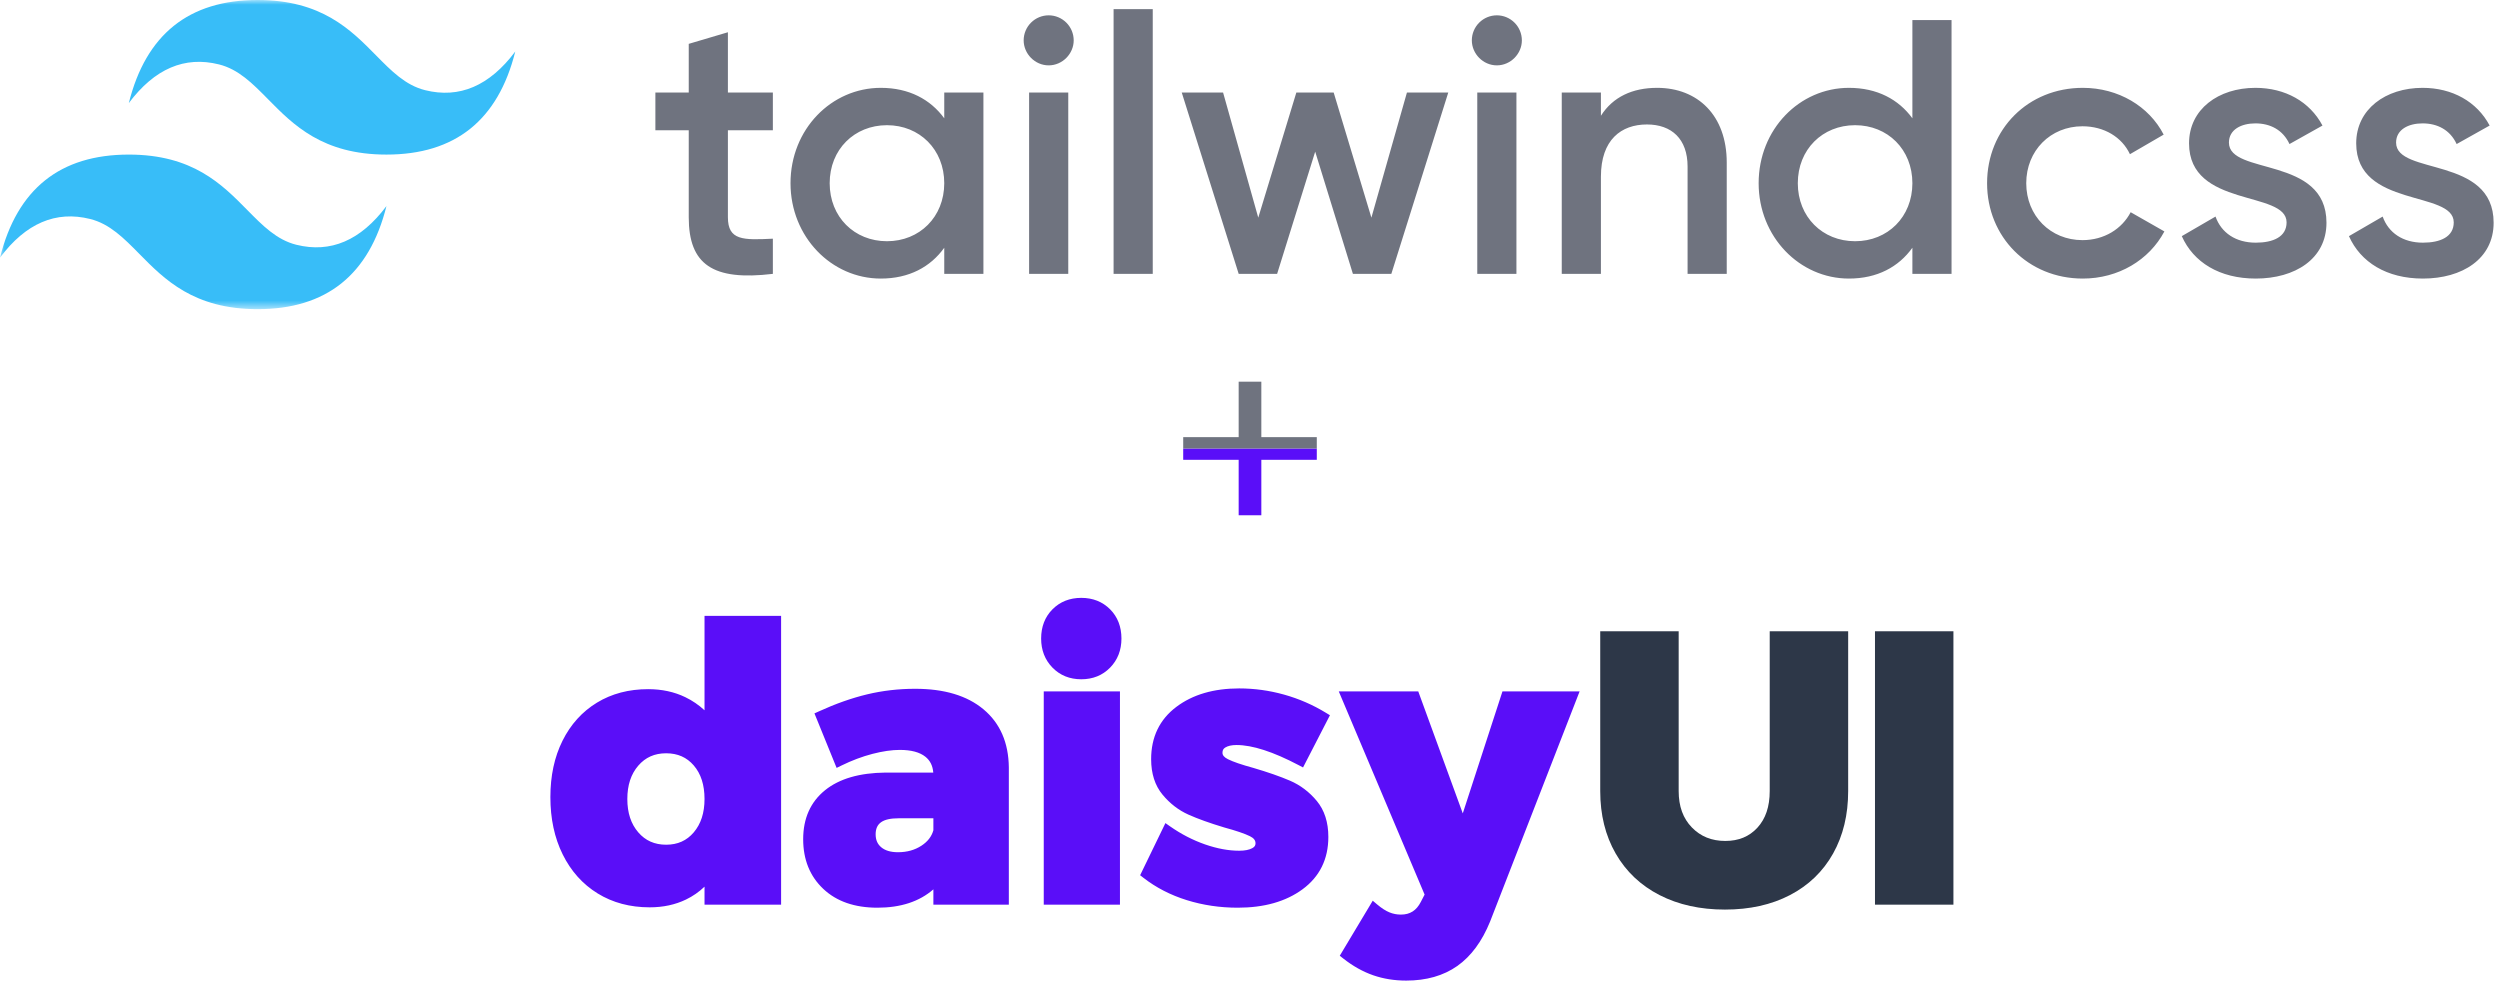 <svg width="262" height="104" viewBox="0 0 262 104" fill="none" xmlns="http://www.w3.org/2000/svg">
<g clip-path="url(#clip0_8_14)">
<path d="M73.834 74.438V64.546H81.859V94.812H73.834V92.923C73.259 93.474 72.613 93.923 71.898 94.268C70.766 94.816 69.493 95.088 68.084 95.088C66.029 95.088 64.209 94.603 62.634 93.632C61.059 92.661 59.836 91.294 58.969 89.54C58.108 87.797 57.68 85.795 57.68 83.538C57.68 81.307 58.102 79.337 58.95 77.633C59.804 75.919 61.009 74.584 62.558 73.639C64.106 72.695 65.9 72.224 67.927 72.224C69.362 72.224 70.662 72.504 71.82 73.064C72.563 73.424 73.235 73.882 73.834 74.438ZM69.809 88.526C71.017 88.526 71.969 88.099 72.705 87.233C73.456 86.35 73.834 85.191 73.834 83.735C73.834 82.253 73.456 81.089 72.707 80.22C71.972 79.366 71.019 78.944 69.809 78.944C68.599 78.944 67.639 79.372 66.891 80.24C66.128 81.123 65.744 82.28 65.744 83.735C65.744 85.19 66.128 86.347 66.891 87.23C67.639 88.098 68.599 88.526 69.809 88.526ZM97.807 80.966C97.751 80.242 97.475 79.7 96.977 79.303C96.388 78.835 95.501 78.59 94.302 78.59C93.461 78.59 92.504 78.728 91.434 79.006C90.358 79.286 89.273 79.694 88.18 80.23L87.677 80.476L85.355 74.764L85.813 74.555C87.567 73.754 89.252 73.159 90.867 72.77C92.489 72.38 94.17 72.185 95.91 72.185C98.951 72.185 101.343 72.896 103.067 74.334C104.811 75.789 105.698 77.832 105.726 80.427V94.812H97.818V93.202C96.353 94.487 94.388 95.127 91.95 95.127C89.576 95.127 87.677 94.473 86.279 93.154C84.876 91.831 84.173 90.084 84.173 87.948C84.173 85.773 84.94 84.046 86.466 82.814C87.967 81.603 90.085 80.993 92.812 80.966H97.807ZM97.818 87.012V85.756H94.185C92.485 85.756 91.767 86.295 91.767 87.436C91.767 88.021 91.957 88.457 92.346 88.788C92.753 89.133 93.333 89.313 94.106 89.313C95.054 89.313 95.869 89.085 96.566 88.63C97.223 88.201 97.634 87.667 97.818 87.012ZM113.319 71.188C112.11 71.188 111.093 70.779 110.3 69.967C109.509 69.158 109.111 68.133 109.111 66.922C109.111 65.684 109.509 64.651 110.303 63.853C111.096 63.057 112.112 62.656 113.319 62.656C114.527 62.656 115.542 63.057 116.336 63.853C117.13 64.651 117.528 65.684 117.528 66.922C117.528 68.133 117.13 69.158 116.339 69.967C115.546 70.779 114.528 71.188 113.319 71.188ZM117.371 72.461V94.812H109.385V72.461H117.371ZM129.709 95.127C127.854 95.127 126.077 94.864 124.379 94.336C122.673 93.806 121.153 93.022 119.822 91.986L119.486 91.724L122.135 86.261L122.636 86.612C123.8 87.424 125.019 88.052 126.293 88.496C127.56 88.936 128.751 89.156 129.866 89.156C130.465 89.156 130.923 89.061 131.242 88.886C131.485 88.752 131.578 88.603 131.578 88.381C131.578 88.073 131.409 87.838 130.989 87.632C130.437 87.361 129.543 87.056 128.305 86.719C126.795 86.266 125.546 85.819 124.556 85.376C123.515 84.91 122.607 84.211 121.838 83.284C121.036 82.317 120.639 81.069 120.639 79.561C120.639 77.246 121.524 75.403 123.279 74.082C124.996 72.788 127.198 72.146 129.866 72.146C131.456 72.146 133.026 72.362 134.574 72.795C136.124 73.228 137.586 73.864 138.96 74.703L139.377 74.957L136.559 80.429L136.093 80.184C133.417 78.776 131.244 78.078 129.592 78.078C129.079 78.078 128.688 78.168 128.412 78.337C128.204 78.463 128.115 78.627 128.115 78.892C128.115 79.143 128.276 79.357 128.688 79.564C129.226 79.834 130.112 80.139 131.346 80.475C132.881 80.927 134.162 81.373 135.189 81.815C136.272 82.281 137.208 82.988 137.992 83.93C138.807 84.91 139.211 86.178 139.211 87.712C139.211 90.03 138.304 91.874 136.508 93.195C134.751 94.487 132.48 95.127 129.709 95.127ZM149.299 93.753L140.304 72.461H148.634L153.299 85.242L157.457 72.461H165.542L165.264 73.177L156.164 96.573C155.318 98.656 154.173 100.213 152.726 101.234C151.274 102.257 149.483 102.766 147.367 102.766C146.134 102.766 144.978 102.58 143.903 102.206C142.826 101.832 141.782 101.245 140.771 100.449L140.407 100.163L143.863 94.395L144.332 94.791C144.79 95.179 145.216 95.452 145.606 95.613C145.986 95.771 146.389 95.849 146.818 95.849C147.769 95.849 148.441 95.424 148.903 94.518L149.299 93.753Z" fill="#5A0EF8" />
<path d="M180.774 95.324C178.185 95.324 175.902 94.82 173.93 93.81C171.945 92.793 170.406 91.337 169.323 89.45C168.243 87.569 167.704 85.385 167.704 82.908V66.16H175.925V82.908C175.925 84.509 176.386 85.768 177.306 86.715C178.225 87.661 179.383 88.131 180.813 88.131C182.214 88.131 183.322 87.671 184.174 86.745C185.033 85.811 185.466 84.541 185.466 82.908V66.16H193.688V82.908C193.688 85.383 193.163 87.565 192.111 89.445C191.054 91.333 189.541 92.79 187.582 93.808C185.635 94.82 183.364 95.324 180.774 95.324ZM204.719 94.812H196.498V66.16H204.719V94.812Z" fill="#2D3748" />
</g>
<g clip-path="url(#clip1_8_14)">
<mask id="mask0_8_14" style="mask-type:luminance" maskUnits="userSpaceOnUse" x="0" y="0" width="262" height="33">
<path d="M0 0H262V32.4H0V0Z" fill="white"/>
</mask>
<g mask="url(#mask0_8_14)">
<path fill-rule="evenodd" clip-rule="evenodd" d="M27 0C19.8 0 15.3 3.6 13.5 10.8C16.2 7.2 19.35 5.85 22.95 6.75C25.004 7.263 26.472 8.754 28.097 10.403C30.744 13.09 33.808 16.2 40.5 16.2C47.7 16.2 52.2 12.6 54 5.4C51.3 9 48.15 10.35 44.55 9.45C42.496 8.937 41.028 7.446 39.403 5.797C36.756 3.11 33.692 0 27 0ZM13.5 16.2C6.3 16.2 1.8 19.8 0 27C2.7 23.4 5.85 22.05 9.45 22.95C11.504 23.464 12.972 24.954 14.597 26.603C17.244 29.29 20.308 32.4 27 32.4C34.2 32.4 38.7 28.8 40.5 21.6C37.8 25.2 34.65 26.55 31.05 25.65C28.996 25.137 27.528 23.646 25.903 21.997C23.256 19.31 20.192 16.2 13.5 16.2Z" fill="#38BDF8"/>
<path fill-rule="evenodd" clip-rule="evenodd" d="M80.996 13.652H76.284V22.772C76.284 25.204 77.88 25.166 80.996 25.014V28.7C74.688 29.46 72.18 27.712 72.18 22.772V13.652H68.684V9.7H72.18V4.596L76.284 3.38V9.7H80.996V13.652ZM98.958 9.7H103.062V28.7H98.958V25.964C97.514 27.978 95.272 29.194 92.308 29.194C87.14 29.194 82.846 24.824 82.846 19.2C82.846 13.538 87.14 9.206 92.308 9.206C95.272 9.206 97.514 10.422 98.958 12.398V9.7ZM92.954 25.28C96.374 25.28 98.958 22.734 98.958 19.2C98.958 15.666 96.374 13.12 92.954 13.12C89.534 13.12 86.95 15.666 86.95 19.2C86.95 22.734 89.534 25.28 92.954 25.28ZM109.902 6.85C108.458 6.85 107.28 5.634 107.28 4.228C107.281 3.533 107.558 2.867 108.049 2.375C108.54 1.884 109.207 1.607 109.902 1.606C110.597 1.607 111.263 1.884 111.754 2.375C112.246 2.867 112.522 3.533 112.524 4.228C112.524 5.634 111.346 6.85 109.902 6.85ZM107.85 28.7V9.7H111.954V28.7H107.85ZM116.704 28.7V0.96H120.808V28.7H116.704ZM147.446 9.7H151.778L145.812 28.7H141.784L137.832 15.894L133.842 28.7H129.814L123.848 9.7H128.18L131.866 22.81L135.856 9.7H139.77L143.722 22.81L147.446 9.7ZM156.87 6.85C155.426 6.85 154.248 5.634 154.248 4.228C154.249 3.533 154.526 2.867 155.017 2.375C155.508 1.884 156.175 1.607 156.87 1.606C157.565 1.607 158.231 1.884 158.722 2.375C159.214 2.867 159.49 3.533 159.492 4.228C159.492 5.634 158.314 6.85 156.87 6.85ZM154.818 28.7V9.7H158.922V28.7H154.818ZM173.666 9.206C177.922 9.206 180.962 12.094 180.962 17.034V28.7H176.858V17.452C176.858 14.564 175.186 13.044 172.602 13.044C169.904 13.044 167.776 14.64 167.776 18.516V28.7H163.672V9.7H167.776V12.132C169.03 10.156 171.082 9.206 173.666 9.206ZM200.418 2.1H204.522V28.7H200.418V25.964C198.974 27.978 196.732 29.194 193.768 29.194C188.6 29.194 184.306 24.824 184.306 19.2C184.306 13.538 188.6 9.206 193.768 9.206C196.732 9.206 198.974 10.422 200.418 12.398V2.1ZM194.414 25.28C197.834 25.28 200.418 22.734 200.418 19.2C200.418 15.666 197.834 13.12 194.414 13.12C190.994 13.12 188.41 15.666 188.41 19.2C188.41 22.734 190.994 25.28 194.414 25.28ZM218.278 29.194C212.54 29.194 208.246 24.824 208.246 19.2C208.246 13.538 212.54 9.206 218.278 9.206C222.002 9.206 225.232 11.144 226.752 14.108L223.218 16.16C222.382 14.374 220.52 13.234 218.24 13.234C214.896 13.234 212.35 15.78 212.35 19.2C212.35 22.62 214.896 25.166 218.24 25.166C220.52 25.166 222.382 23.988 223.294 22.24L226.828 24.254C225.232 27.256 222.002 29.194 218.278 29.194ZM233.592 14.944C233.592 18.402 243.814 16.312 243.814 23.342C243.814 27.142 240.508 29.194 236.404 29.194C232.604 29.194 229.868 27.484 228.652 24.748L232.186 22.696C232.794 24.406 234.314 25.432 236.404 25.432C238.228 25.432 239.634 24.824 239.634 23.304C239.634 19.922 229.412 21.822 229.412 15.02C229.412 11.448 232.49 9.206 236.366 9.206C239.482 9.206 242.066 10.65 243.396 13.158L239.938 15.096C239.254 13.614 237.924 12.93 236.366 12.93C234.884 12.93 233.592 13.576 233.592 14.944ZM251.11 14.944C251.11 18.402 261.332 16.312 261.332 23.342C261.332 27.142 258.026 29.194 253.922 29.194C250.122 29.194 247.386 27.484 246.17 24.748L249.704 22.696C250.312 24.406 251.832 25.432 253.922 25.432C255.746 25.432 257.152 24.824 257.152 23.304C257.152 19.922 246.93 21.822 246.93 15.02C246.93 11.448 250.008 9.206 253.884 9.206C257 9.206 259.584 10.65 260.914 13.158L257.456 15.096C256.772 13.614 255.442 12.93 253.884 12.93C252.402 12.93 251.11 13.576 251.11 14.944Z" fill="#6F737F" />
</g>
</g>
<path d="M129.812 54V47L132.188 47V54H129.812ZM124 48.188V47H138V48.188H124Z" fill="#5A0EF8"/>
<path d="M129.812 47V40H132.188V47L129.812 47ZM124 47V45.812H138V47H124Z" fill="#6F737F" />
<defs>
<clipPath id="clip0_8_14">
<rect width="149" height="42" fill="white" transform="translate(57 62)"/>
</clipPath>
<clipPath id="clip1_8_14">
<rect width="262" height="33" fill="white"/>
</clipPath>
</defs>
</svg>
